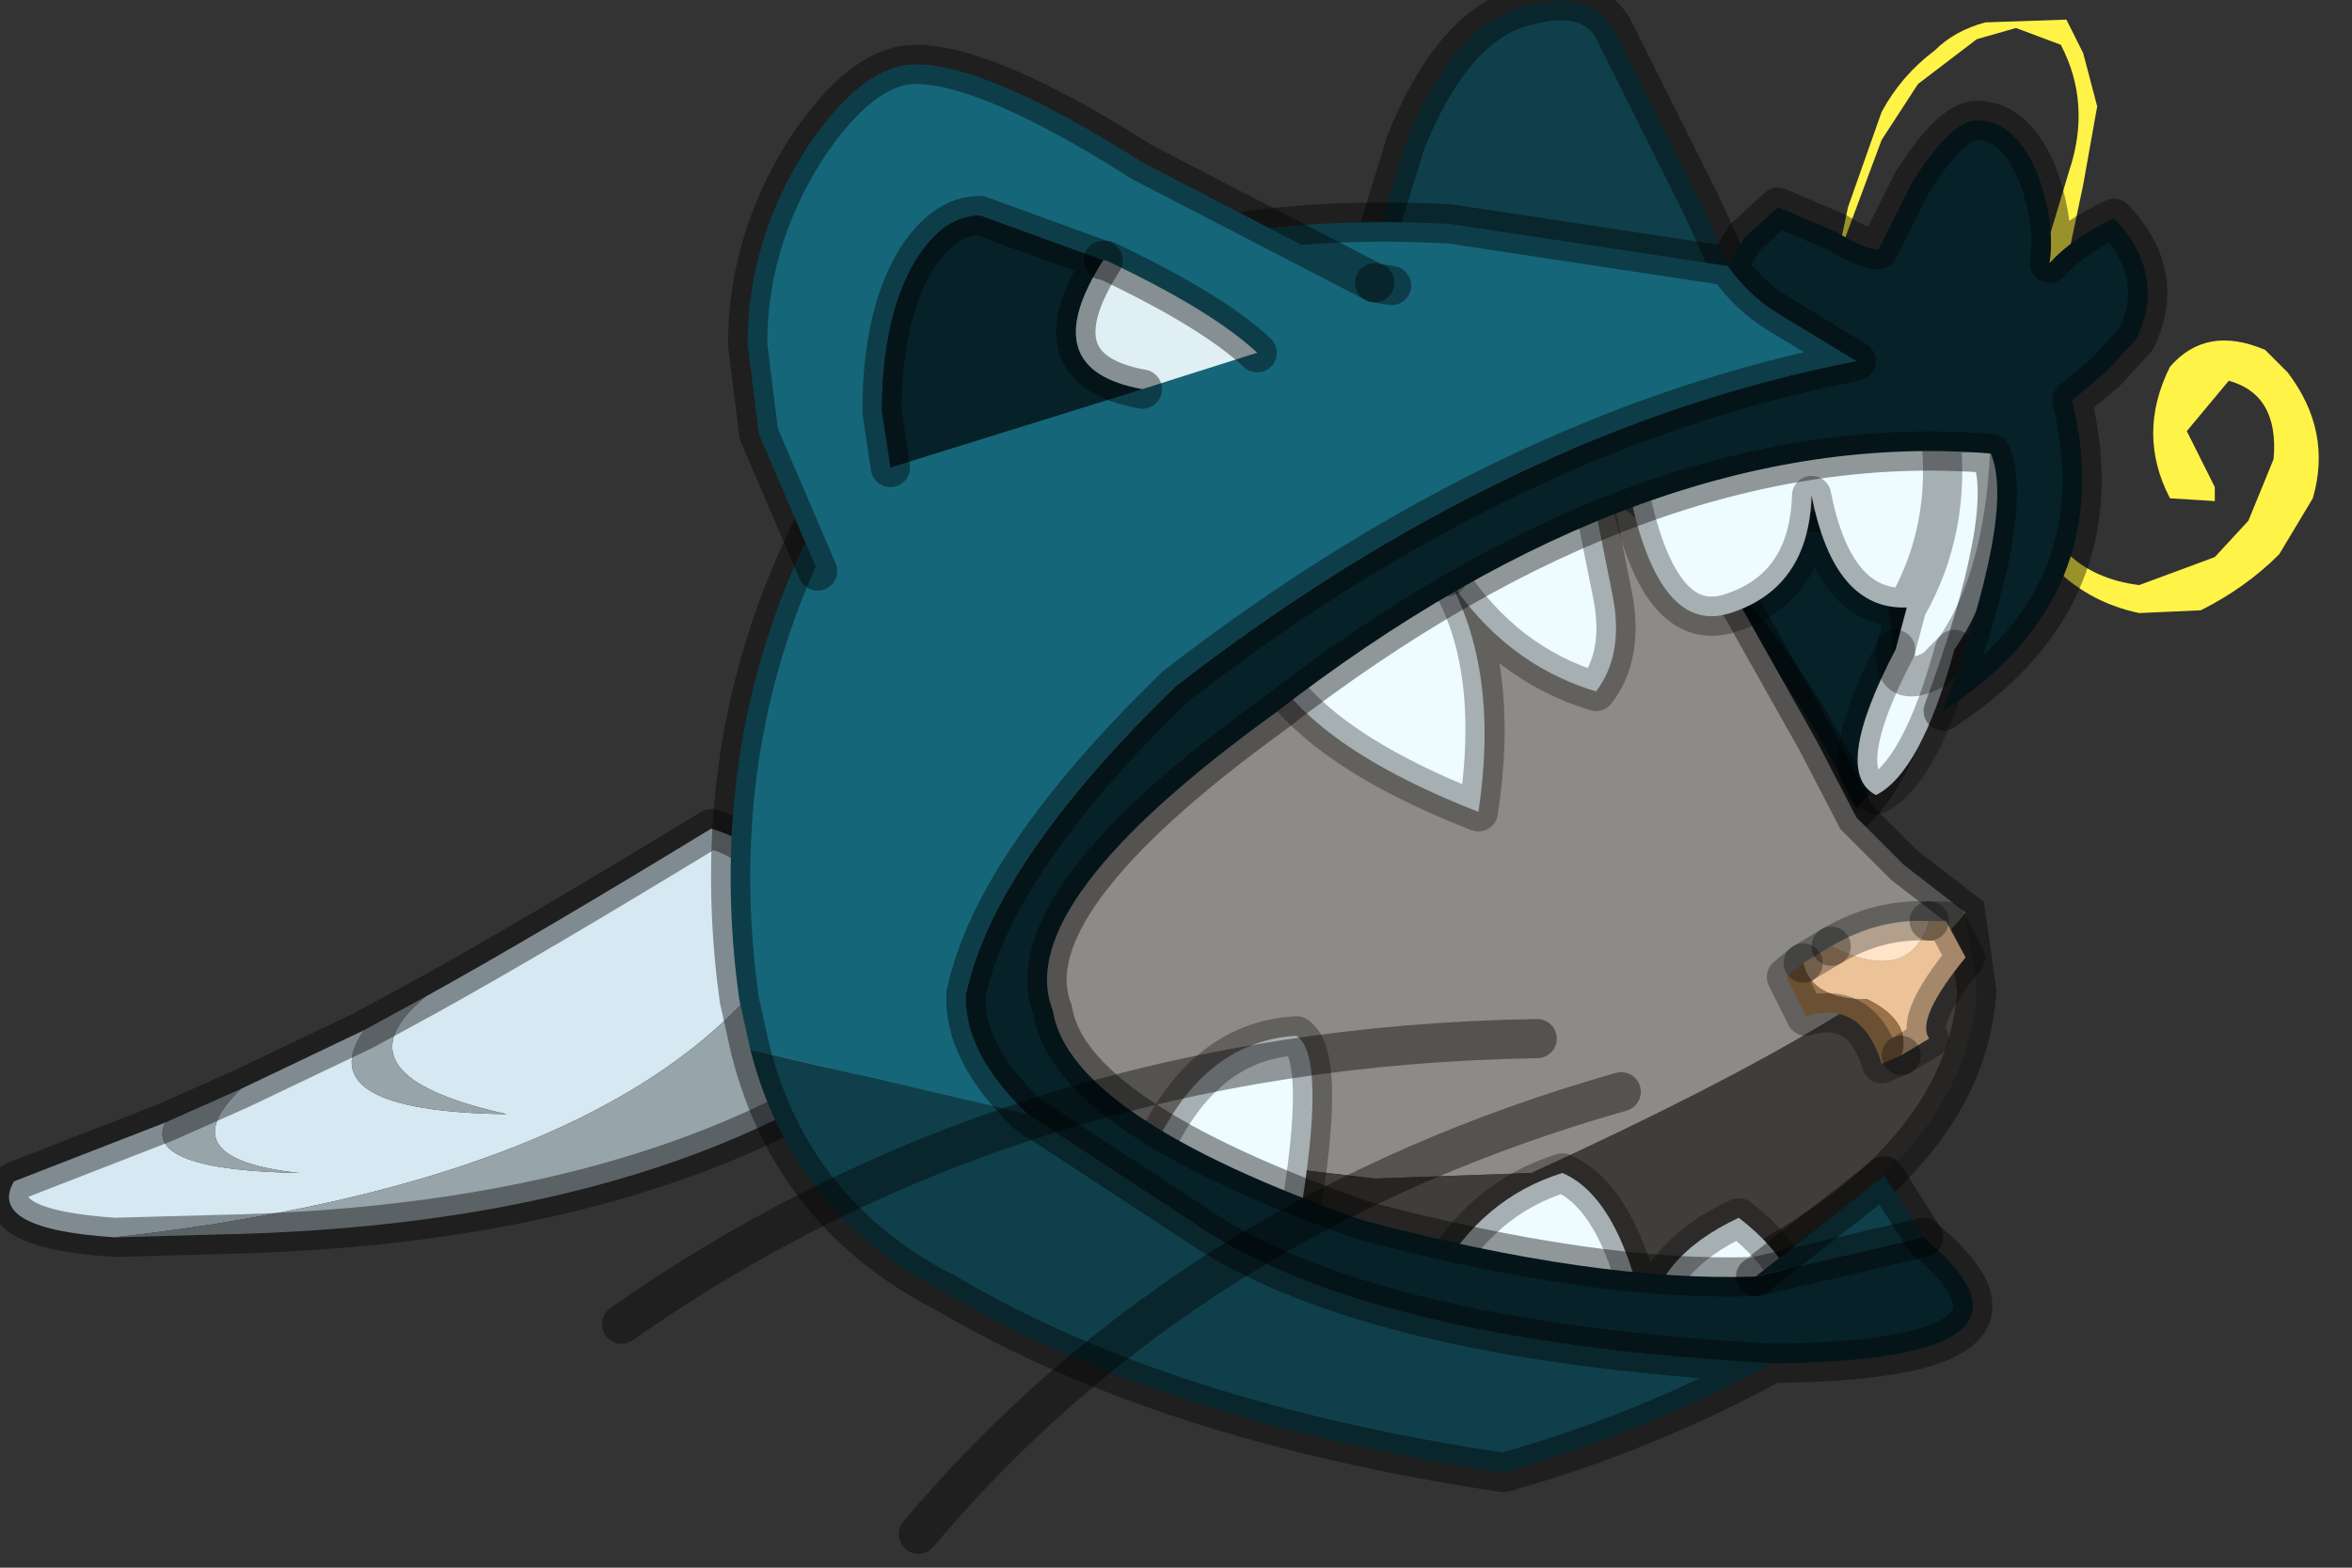 <?xml version="1.0" encoding="utf-8"?>
<svg version="1.1" id="Layer_1"
xmlns="http://www.w3.org/2000/svg"
xmlns:xlink="http://www.w3.org/1999/xlink"
width="42px" height="28px"
xml:space="preserve">
<rect width="100%" height="100%" fill="#333333" stroke="none"/>
<g id="PathID_1981" transform="matrix(1, 0, 0, 1, 23.2, 17.25)">
<path style="fill:#062128;fill-opacity:1" d="M5.4 -8.45L10.4 -8Q11.7 -4.7 9.95 -2.8Q8.25 -6.4 5.4 -8.45" />
<path style="fill:none;stroke-width:0.7;stroke-linecap:round;stroke-linejoin:round;stroke-miterlimit:3;stroke:#000000;stroke-opacity:0.4" d="M9.95 -2.8Q11.7 -4.7 10.4 -8L5.4 -8.45Q8.25 -6.4 9.95 -2.8z" />
</g>
<g id="PathID_1982" transform="matrix(1, 0, 0, 1, 23.2, 17.25)">
<path style="fill:#0F3F4A;fill-opacity:1" d="M7.7 -11.4L1.3 -12.75L1.9 -14.7Q2.7 -16.7 3.9 -17.1Q5.15 -17.5 5.6 -16.75L7.15 -13.65Q8.3 -11.25 7.7 -11.4" />
<path style="fill:none;stroke-width:0.7;stroke-linecap:round;stroke-linejoin:round;stroke-miterlimit:3;stroke:#000000;stroke-opacity:0.4" d="M7.7 -11.4L1.3 -12.75L1.9 -14.7Q2.7 -16.7 3.9 -17.1Q5.15 -17.5 5.6 -16.75L7.15 -13.65Q8.3 -11.25 7.7 -11.4z" />
</g>
<g id="PathID_1983" transform="matrix(1, 0, 0, 1, 23.2, 17.25)">
<path style="fill:#8C8B87;fill-opacity:1" d="M-1.3 -10.1Q-0.45 -11.55 2.35 -11.4Q-0.05 -9.55 -0.15 -8.55L1.8 -9.9L3.75 -9.65Q6.1 -8.95 7.9 -6.4L9.25 -4L9.95 -2.65L10.8 -1.8L11.9 -0.95Q10.7 0.7 4.15 3.7L1.35 3.8L-2.45 3.35Q-6.8 1.1 -7 -2.55Q-7.1 -4.4 -6.25 -6.15L-4.75 -8.05Q-2.2 -10.35 -3 -12.75Q-1.6 -11.4 -1.95 -10L-2.45 -8.25L-1.3 -10.1" />
<path style="fill:#3F3E3B;fill-opacity:1" d="M-0.15 -8.55Q-0.05 -9.55 2.35 -11.4L1.6 -10.4Q1.45 -9.85 1.8 -9.9L-0.15 -8.55M11.9 -0.95L12.1 0.45Q11.95 2.7 9.6 4.45L9 4.85L7.8 5.6L4.55 7.3L4.15 7.5L2.5 8L0.75 7.1L-2.95 5.9Q-3.4 5.55 -3.75 5.45Q-5.4 4.9 -6.45 3.8L-7.3 2.35Q-7.8 1.1 -7.75 -0.9Q-7.7 -4.05 -6.25 -6.15Q-7.1 -4.4 -7 -2.55Q-6.8 1.1 -2.45 3.35L1.35 3.8L4.15 3.7Q10.7 0.7 11.9 -0.95M-2.45 -8.25L-1.95 -10Q-1.6 -11.4 -3 -12.75Q-0.75 -11.4 -1.3 -10.1L-2.45 -8.25" />
<path style="fill:none;stroke-width:0.7;stroke-linecap:round;stroke-linejoin:miter;stroke-miterlimit:5;stroke:#000000;stroke-opacity:0.4" d="M2.35 -11.4L1.6 -10.4Q1.45 -9.85 1.8 -9.9L3.75 -9.65Q6.1 -8.95 7.9 -6.4L9.25 -4L9.95 -2.65L10.8 -1.8L11.9 -0.95L12.1 0.45Q11.95 2.7 9.6 4.45L9 4.85L7.8 5.6L4.55 7.3" />
<path style="fill:none;stroke-width:0.7;stroke-linecap:round;stroke-linejoin:miter;stroke-miterlimit:5;stroke:#000000;stroke-opacity:0.4" d="M-2.95 5.9Q-3.4 5.55 -3.75 5.45Q-5.4 4.9 -6.45 3.8L-7.3 2.35Q-7.8 1.1 -7.75 -0.9Q-7.7 -4.05 -6.25 -6.15L-4.75 -8.05Q-2.2 -10.35 -3 -12.75Q-0.75 -11.4 -1.3 -10.1Q-0.45 -11.55 2.35 -11.4" />
</g>
<g id="PathID_1984" transform="matrix(1, 0, 0, 1, 23.2, 17.25)">
<path style="fill:#FFE4C9;fill-opacity:1" d="M9.5 -0.35Q10.35 -0.85 11.25 -0.8Q10.9 0.35 9.5 -0.35" />
<path style="fill:#ECC298;fill-opacity:1" d="M10.15 0.6Q9.15 0.6 9 -0.05L9.5 -0.35Q10.9 0.35 11.25 -0.8L11.55 -0.8L11.9 -0.15Q11 0.95 11.25 1.3L10.75 1.6Q10.95 1 10.15 0.6" />
<path style="fill:#9A7249;fill-opacity:1" d="M9 -0.05Q9.15 0.6 10.15 0.6Q10.95 1 10.75 1.6L10.4 1.75Q10.05 0.6 9.05 0.9L8.7 0.2L9 -0.05" />
<path style="fill:none;stroke-width:0.7;stroke-linecap:round;stroke-linejoin:round;stroke-miterlimit:3;stroke:#000000;stroke-opacity:0.302" d="M10.75 1.6L11.25 1.3Q11 0.95 11.9 -0.15L11.55 -0.8L11.25 -0.8" />
<path style="fill:none;stroke-width:0.7;stroke-linecap:round;stroke-linejoin:round;stroke-miterlimit:3;stroke:#000000;stroke-opacity:0.302" d="M9.5 -0.35L9 -0.05" />
<path style="fill:none;stroke-width:0.7;stroke-linecap:round;stroke-linejoin:round;stroke-miterlimit:3;stroke:#000000;stroke-opacity:0.302" d="M10.75 1.6L10.4 1.75Q10.05 0.6 9.05 0.9L8.7 0.2L9 -0.05" />
<path style="fill:none;stroke-width:0.7;stroke-linecap:round;stroke-linejoin:round;stroke-miterlimit:3;stroke:#000000;stroke-opacity:0.302" d="M11.25 -0.8Q10.35 -0.85 9.5 -0.35" />
</g>
<g id="PathID_1985" transform="matrix(1, 0, 0, 1, 23.2, 17.25)">
<path style="fill:#EEFBFF;fill-opacity:1" d="M10.85 -6.4Q9.55 -6.35 9.15 -8.4Q9.1 -6.75 7.7 -6.3Q6.3 -5.85 5.8 -9L11.35 -10.05L11.45 -9.5L12.7 -9.55Q11.65 -7.8 10.85 -6.4M12.7 -9.55Q12.65 -7 11.7 -5.65Q11.1 -3.45 10.3 -3.05Q9.5 -3.45 10.65 -5.65Q10.6 -4.9 11.35 -5.3Q10.6 -4.9 10.65 -5.65L10.85 -6.4Q11.65 -7.8 11.45 -9.5M5.6 -6.6Q5.8 -5.55 5.3 -4.9Q3.65 -5.4 2.65 -6.95L2.55 -7.1Q3.6 -5.4 3.2 -2.75Q0 -4 -0.7 -5.65L2.5 -7.15L2.55 -7.1L2.65 -6.95L5.15 -8.85L5.6 -6.6M11.35 -5.3L11.7 -5.65L11.35 -5.3M2.45 5.6Q3.25 4.15 4.7 3.7Q5.75 4.15 6.2 6.45Q6.35 5.2 7.85 4.5Q9.15 5.5 8.95 6.75L6.2 6.45L2.45 5.6M-0.05 1.25Q0.5 1.6 0 4.55L-2.7 3.5Q-1.8 1.35 -0.05 1.25" />
<path style="fill:none;stroke-width:0.7;stroke-linecap:round;stroke-linejoin:round;stroke-miterlimit:3;stroke:#000000;stroke-opacity:0.302" d="M11.45 -9.5L11.35 -10.05L5.8 -9Q6.3 -5.85 7.7 -6.3Q9.1 -6.75 9.15 -8.4Q9.55 -6.35 10.85 -6.4Q11.65 -7.8 11.45 -9.5L12.7 -9.55Q12.65 -7 11.7 -5.65Q11.1 -3.45 10.3 -3.05Q9.5 -3.45 10.65 -5.65L10.85 -6.4" />
<path style="fill:none;stroke-width:0.7;stroke-linecap:round;stroke-linejoin:round;stroke-miterlimit:3;stroke:#000000;stroke-opacity:0.302" d="M5.6 -6.6Q5.8 -5.55 5.3 -4.9Q3.65 -5.4 2.65 -6.95Q3.6 -5.4 3.2 -2.75Q0 -4 -0.7 -5.65L2.5 -7.15L2.55 -7.1L5.15 -8.85L5.6 -6.6z" />
<path style="fill:none;stroke-width:0.7;stroke-linecap:round;stroke-linejoin:round;stroke-miterlimit:3;stroke:#000000;stroke-opacity:0.302" d="M2.65 -6.95L2.55 -7.1" />
<path style="fill:none;stroke-width:0.7;stroke-linecap:round;stroke-linejoin:round;stroke-miterlimit:3;stroke:#000000;stroke-opacity:0.302" d="M11.7 -5.65L11.35 -5.3Q10.6 -4.9 10.65 -5.65" />
<path style="fill:none;stroke-width:0.7;stroke-linecap:round;stroke-linejoin:round;stroke-miterlimit:3;stroke:#000000;stroke-opacity:0.302" d="M2.45 5.6Q3.25 4.15 4.7 3.7Q5.75 4.15 6.2 6.45Q6.35 5.2 7.85 4.5Q9.15 5.5 8.95 6.75L6.2 6.45L2.45 5.6z" />
<path style="fill:none;stroke-width:0.7;stroke-linecap:round;stroke-linejoin:round;stroke-miterlimit:3;stroke:#000000;stroke-opacity:0.302" d="M-0.05 1.25Q0.5 1.6 0 4.55L-2.7 3.5Q-1.8 1.35 -0.05 1.25z" />
</g>
<g id="PathID_1986" transform="matrix(1, 0, 0, 1, 23.2, 17.25)">
<path style="fill:#D6E8F2;fill-opacity:1" d="M-17.85 3.7Q-20.2 3.45 -18.9 2.2L-16.7 1.15Q-17.7 2.6 -14.15 2.65Q-17.3 1.95 -15.6 0.55Q-13.7 -0.5 -10.5 -2.45Q-9.3 -2.1 -8.85 -0.8Q-11.4 3.75 -21.15 4.85Q-23.45 4.7 -22.95 3.85L-20.25 2.8Q-20.65 3.65 -17.85 3.7" />
<path style="fill:#97A4AA;fill-opacity:1" d="M-8.85 -0.8Q-7.45 -0.05 -6.9 1.25Q-11.35 4.65 -19.35 4.8L-21.15 4.85Q-11.4 3.75 -8.85 -0.8M-20.25 2.8L-18.9 2.2Q-20.2 3.45 -17.85 3.7Q-20.65 3.65 -20.25 2.8M-16.7 1.15L-15.6 0.55Q-17.3 1.95 -14.15 2.65Q-17.7 2.6 -16.7 1.15" />
<path style="fill:none;stroke-width:0.7;stroke-linecap:round;stroke-linejoin:round;stroke-miterlimit:3;stroke:#000000;stroke-opacity:0.4" d="M-15.6 0.55Q-13.7 -0.5 -10.5 -2.45Q-9.3 -2.1 -8.85 -0.8Q-7.45 -0.05 -6.9 1.25Q-11.35 4.65 -19.35 4.8L-21.15 4.85Q-23.45 4.7 -22.95 3.85L-20.25 2.8L-18.9 2.2L-16.7 1.15L-15.6 0.55z" />
</g>
<g id="PathID_1987" transform="matrix(1, 0, 0, 1, 23.2, 17.25)">
<path style="fill:#FFF348;fill-opacity:1" d="M14 -16.3L14.25 -15.35L14 -13.95L13.6 -12.05L13.05 -10Q12.9 -9.4 13.05 -8.7Q13.4 -7 15 -6.8L16.35 -7.3L16.95 -7.95L17.4 -9.05Q17.5 -10.2 16.6 -10.45L15.85 -9.55L16.15 -8.95L16.35 -8.55L16.35 -8.3L15.55 -8.35Q14.95 -9.5 15.55 -10.7Q16.2 -11.45 17.25 -11L17.65 -10.6Q18.45 -9.55 18.1 -8.35L17.5 -7.35Q16.9 -6.75 16.1 -6.35L15 -6.3Q14.05 -6.5 13.4 -7.2Q12.7 -7.85 12.55 -8.7Q12.4 -9.45 12.55 -10.1L13.15 -12.2L13.75 -14.2Q14.15 -15.4 13.6 -16.45L12.8 -16.75L12.1 -16.55L11.05 -15.75L10.4 -14.75L9.6 -12.6L9.8 -13.55L10.4 -15.25Q10.75 -15.9 11.35 -16.35Q11.7 -16.7 12.25 -16.85L13.7 -16.9L14 -16.3" />
</g>
<g id="PathID_1988" transform="matrix(1, 0, 0, 1, 23.2, 17.25)">
<path style="fill:#062128;fill-opacity:1" d="M11.15 4.85L11.2 4.9Q13.75 7.05 8.45 7.1Q1.1 6.7 -1.95 4.55L-4.85 2.65Q-6 1.55 -5.95 0.5Q-5.45 -1.85 -2.2 -5Q3.75 -9.6 9.95 -10.8L8.55 -11.65Q8.05 -11.95 7.65 -12.5L7.95 -13L8.55 -13.55L9.6 -13.1Q10.2 -12.75 10.35 -12.8L10.95 -14Q11.65 -15.1 12.1 -15.1Q12.8 -15.1 13.2 -14.1Q13.5 -13.25 13.4 -12.55Q13.8 -13 14.55 -13.35Q15.5 -12.35 14.95 -11.2L14.4 -10.6L13.8 -10.1Q14.65 -6.6 11.5 -4.55Q12.8 -8.1 12.35 -9.15Q6.2 -9.65 -0.45 -4.5Q-5.15 -1.1 -4.4 0.8Q-4.1 2.7 1.15 4.55Q5.3 5.65 8.15 5.55L11.15 4.85" />
<path style="fill:#156679;fill-opacity:1" d="M-9.8 1.5L-10 0.6Q-10.9 -5.95 -6.5 -11.1Q-2.9 -13.55 2.7 -13.25L7.65 -12.5Q8.05 -11.95 8.55 -11.65L9.95 -10.8Q3.75 -9.6 -2.2 -5Q-5.45 -1.85 -5.95 0.5Q-6 1.55 -4.85 2.65L-9.8 1.5" />
<path style="fill:#0F3F4A;fill-opacity:1" d="M8.15 5.55L10.45 3.75L11.15 4.85L8.15 5.55M-4.85 2.65L-1.95 4.55Q1.1 6.7 8.45 7.1Q6.15 8.35 3.65 9.05Q-2.4 8.15 -6.3 5.85Q-9.05 4.45 -9.8 1.5L-4.85 2.65" />
<path style="fill:none;stroke-width:0.7;stroke-linecap:round;stroke-linejoin:round;stroke-miterlimit:3;stroke:#000000;stroke-opacity:0.4" d="M7.65 -12.5L7.95 -13L8.55 -13.55L9.6 -13.1Q10.2 -12.75 10.35 -12.8L10.95 -14Q11.65 -15.1 12.1 -15.1Q12.8 -15.1 13.2 -14.1Q13.5 -13.25 13.4 -12.55Q13.8 -13 14.55 -13.35Q15.5 -12.35 14.95 -11.2L14.4 -10.6L13.8 -10.1Q14.65 -6.6 11.5 -4.55Q12.8 -8.1 12.35 -9.15Q6.2 -9.65 -0.45 -4.5Q-5.15 -1.1 -4.4 0.8Q-4.1 2.7 1.15 4.55Q5.3 5.65 8.15 5.55L10.45 3.75L11.15 4.85L11.2 4.9Q13.75 7.05 8.45 7.1Q6.15 8.35 3.65 9.05Q-2.4 8.15 -6.3 5.85Q-9.05 4.45 -9.8 1.5L-10 0.6Q-10.9 -5.95 -6.5 -11.1Q-2.9 -13.55 2.7 -13.25L7.65 -12.5Q8.05 -11.95 8.55 -11.65L9.95 -10.8Q3.75 -9.6 -2.2 -5Q-5.45 -1.85 -5.95 0.5Q-6 1.55 -4.85 2.65L-1.95 4.55Q1.1 6.7 8.45 7.1" />
<path style="fill:none;stroke-width:0.7;stroke-linecap:round;stroke-linejoin:round;stroke-miterlimit:3;stroke:#000000;stroke-opacity:0.4" d="M8.15 5.55L11.15 4.85" />
</g>
<g id="PathID_1989" transform="matrix(1, 0, 0, 1, 23.2, 17.25)">
<path style="fill:#156679;fill-opacity:1" d="M-5.7 -13.4Q-6.35 -13.4 -6.85 -12.6Q-7.45 -11.6 -7.45 -9.9L-7.3 -8.9L-8.6 -7.05L-9.65 -9.5L-9.85 -11.1Q-9.85 -12.95 -8.8 -14.6Q-7.8 -16.1 -6.85 -16.1Q-5.55 -16.1 -2.8 -14.35L1.35 -12.2L-0.75 -10.95Q-1.55 -11.7 -3.45 -12.6L-3.5 -12.6L-5.7 -13.4" />
<path style="fill:#062128;fill-opacity:1" d="M-7.3 -8.9L-7.45 -9.9Q-7.45 -11.6 -6.85 -12.6Q-6.35 -13.4 -5.7 -13.4L-3.5 -12.6Q-4.75 -10.65 -2.8 -10.3L-7.3 -8.9" />
<path style="fill:#DFEFF3;fill-opacity:1" d="M-2.8 -10.3Q-4.75 -10.65 -3.5 -12.6L-3.45 -12.6Q-1.55 -11.7 -0.75 -10.95L-2.8 -10.3" />
<path style="fill:none;stroke-width:0.7;stroke-linecap:round;stroke-linejoin:round;stroke-miterlimit:3;stroke:#000000;stroke-opacity:0.4" d="M1.35 -12.2L1.65 -12.15" />
<path style="fill:none;stroke-width:0.7;stroke-linecap:round;stroke-linejoin:round;stroke-miterlimit:3;stroke:#000000;stroke-opacity:0.4" d="M-3.5 -12.6L-3.45 -12.6Q-1.55 -11.7 -0.75 -10.95" />
<path style="fill:none;stroke-width:0.7;stroke-linecap:round;stroke-linejoin:round;stroke-miterlimit:3;stroke:#000000;stroke-opacity:0.4" d="M1.35 -12.2L-2.8 -14.35Q-5.55 -16.1 -6.85 -16.1Q-7.8 -16.1 -8.8 -14.6Q-9.85 -12.95 -9.85 -11.1L-9.65 -9.5L-8.6 -7.05" />
<path style="fill:none;stroke-width:0.7;stroke-linecap:round;stroke-linejoin:round;stroke-miterlimit:3;stroke:#000000;stroke-opacity:0.4" d="M-7.3 -8.9L-7.45 -9.9Q-7.45 -11.6 -6.85 -12.6Q-6.35 -13.4 -5.7 -13.4L-3.5 -12.6Q-4.75 -10.65 -2.8 -10.3" />
</g>
<g id="PathID_1990" transform="matrix(1, 0, 0, 1, 23.2, 17.25)">
<path style="fill:none;stroke-width:0.7;stroke-linecap:round;stroke-linejoin:miter;stroke-miterlimit:5;stroke:#000000;stroke-opacity:0.4" d="M4.25 1.3Q-5.05 1.45 -12.1 6.4" />
</g>
<g id="PathID_1991" transform="matrix(1, 0, 0, 1, 23.2, 17.25)">
<path style="fill:none;stroke-width:0.7;stroke-linecap:round;stroke-linejoin:miter;stroke-miterlimit:5;stroke:#000000;stroke-opacity:0.4" d="M5.75 2.25Q-2 4.45 -6.8 10.15" />
</g>
</svg>
